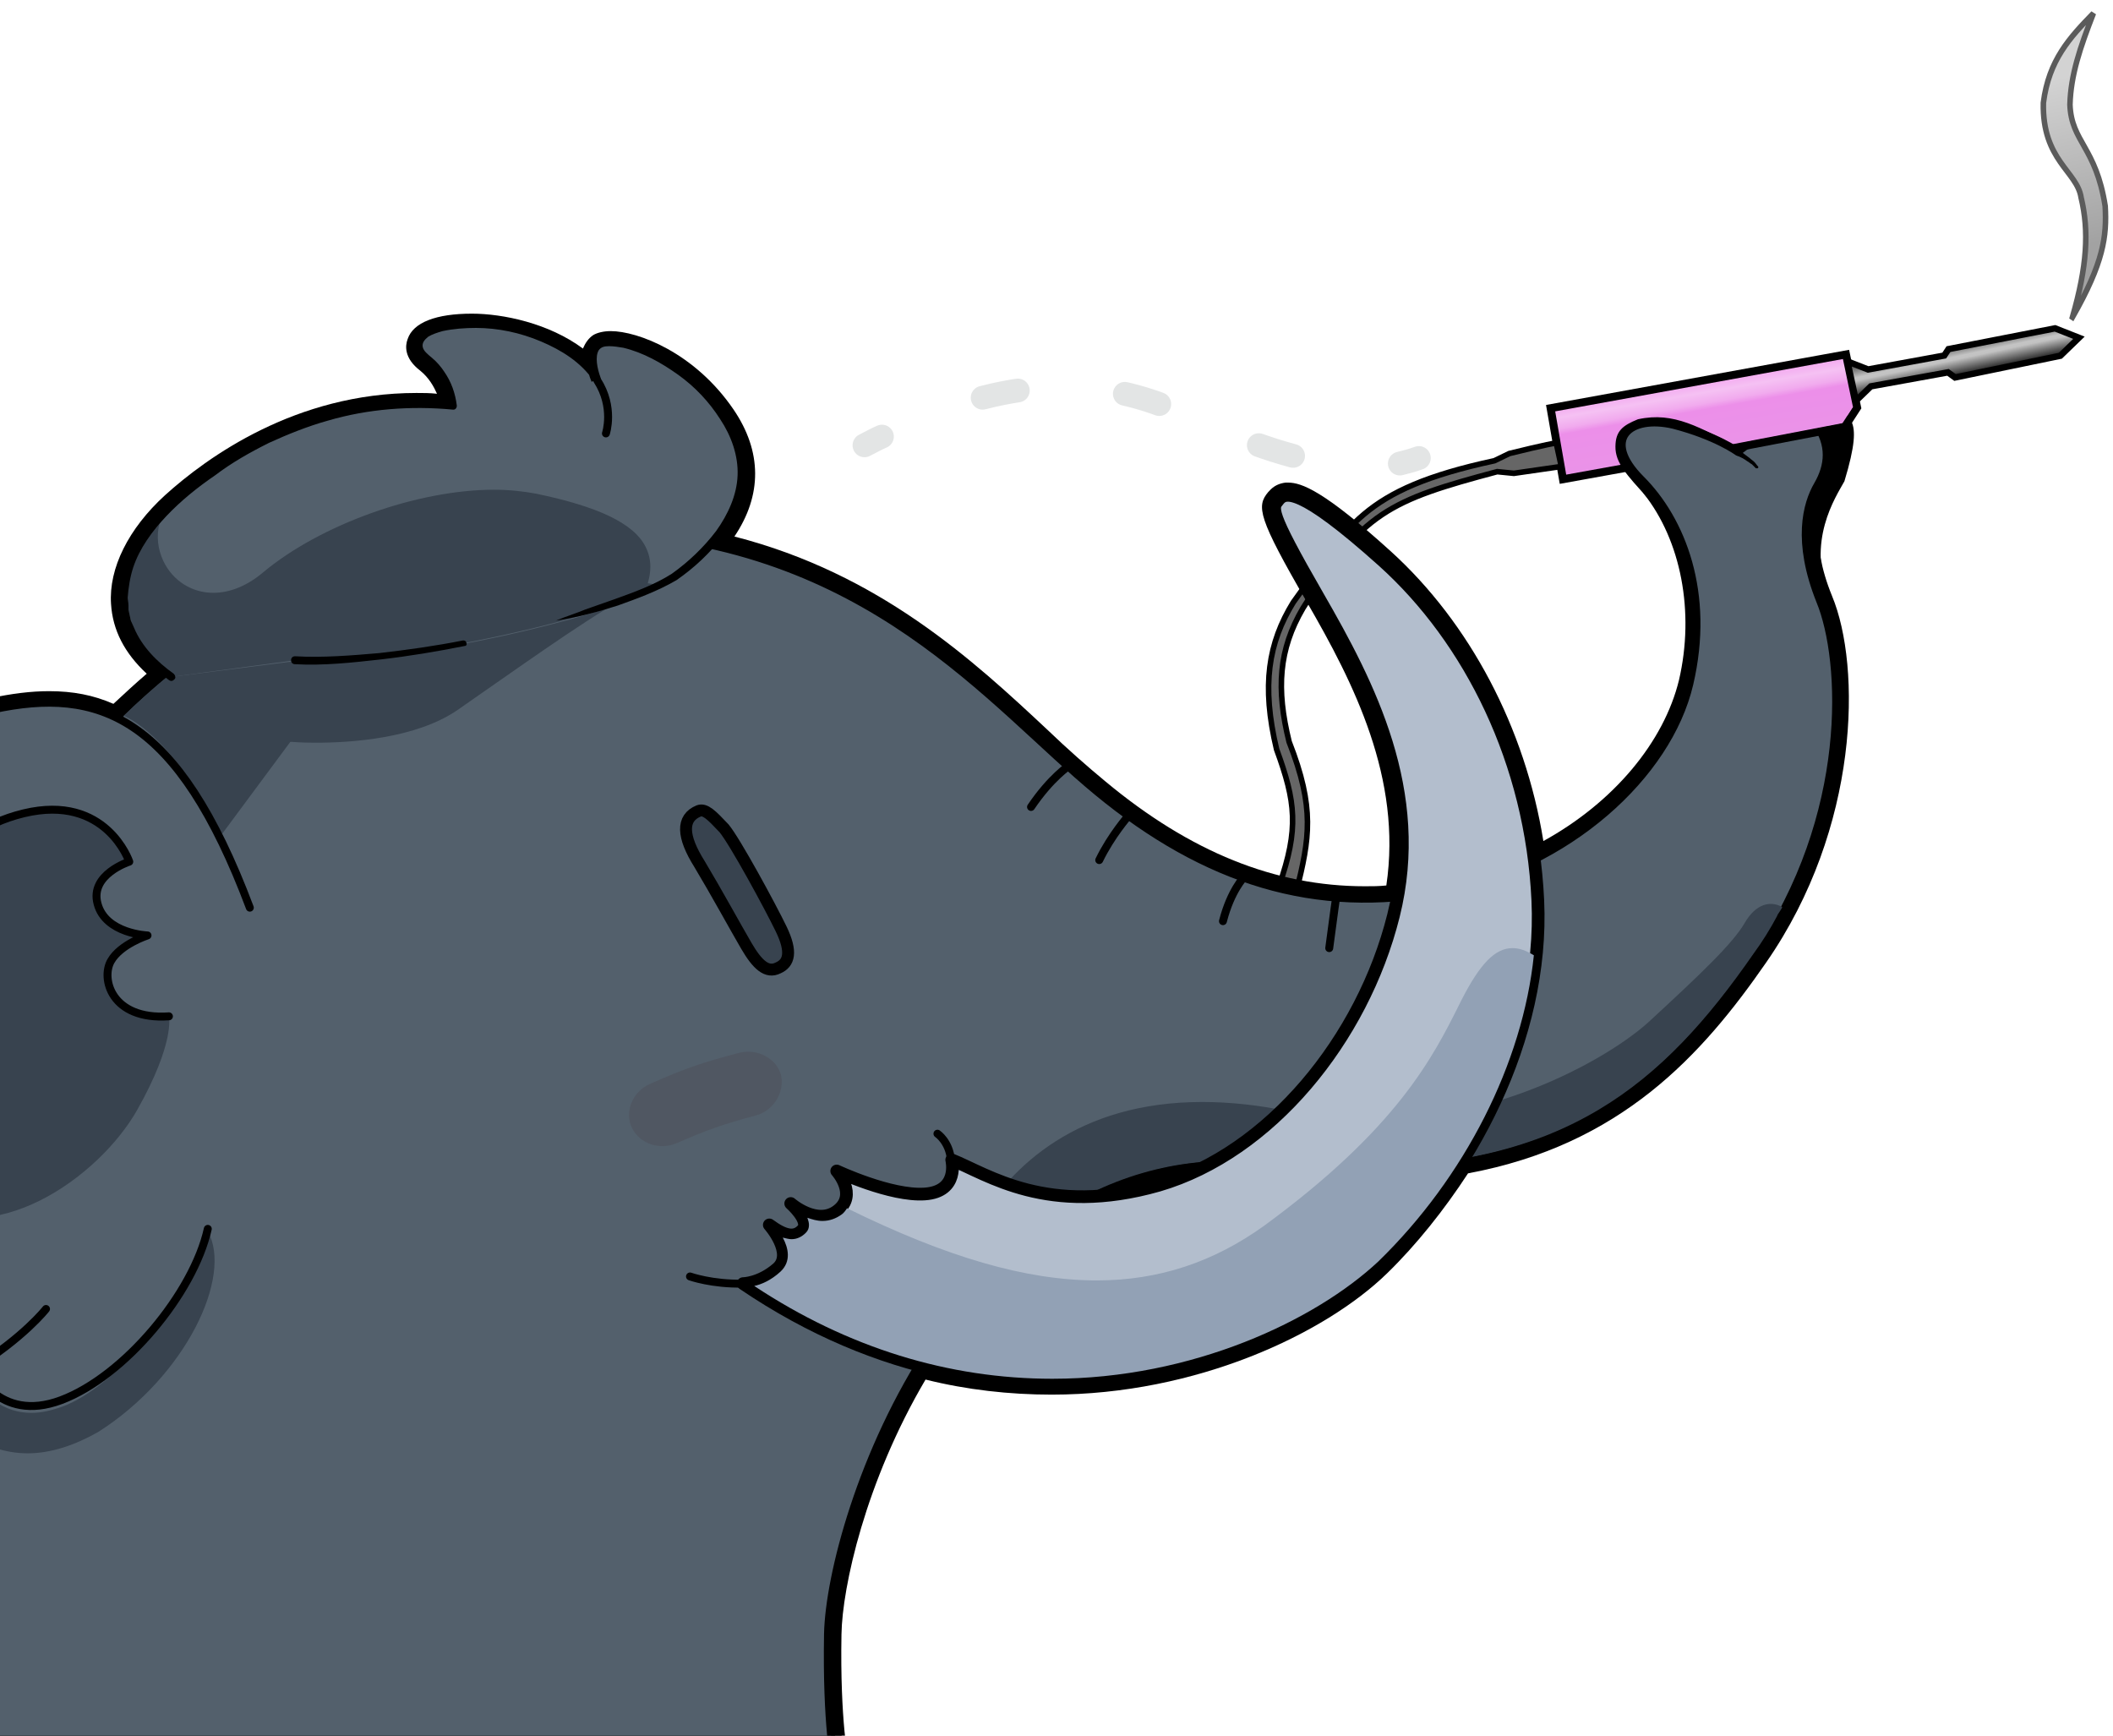 <?xml version="1.0" encoding="UTF-8" standalone="no"?>
<svg
   xmlns:dc="http://purl.org/dc/elements/1.1/"
   xmlns:cc="http://creativecommons.org/ns#"
   xmlns:rdf="http://www.w3.org/1999/02/22-rdf-syntax-ns#"
   xmlns:svg="http://www.w3.org/2000/svg"
   xmlns="http://www.w3.org/2000/svg"
   xmlns:xlink="http://www.w3.org/1999/xlink"
   xmlns:sodipodi="http://sodipodi.sourceforge.net/DTD/sodipodi-0.dtd"
   xmlns:inkscape="http://www.inkscape.org/namespaces/inkscape"
   viewBox="0 0 266.424 218.85"
   width="266.424"
   height="218.85"
   version="1.1"
   id="svg3877"
   sodipodi:docname="elephant_ui_iron.svg"
   inkscape:version="0.92.3 (2405546, 2018-03-11)"
   inkscape:export-filename="C:\Users\likea\Pictures\elephant_ui_iron.png"
   inkscape:export-xdpi="479.95999"
   inkscape:export-ydpi="479.95999">
  <defs
     id="defs3881">
    <linearGradient
       inkscape:collect="always"
       id="linearGradient6468">
      <stop
         style="stop-color:#d3d3d3;stop-opacity:1"
         offset="0"
         id="stop6464" />
      <stop
         style="stop-color:#a2a2a2;stop-opacity:1"
         offset="1"
         id="stop6466" />
    </linearGradient>
    <linearGradient
       inkscape:collect="always"
       id="linearGradient6438">
      <stop
         style="stop-color:#ea93e8;stop-opacity:1;"
         offset="0"
         id="stop6434" />
      <stop
         id="stop6442"
         offset="0.616"
         style="stop-color:#ec8fe9;stop-opacity:1" />
      <stop
         style="stop-color:#f1abee;stop-opacity:1"
         offset="0.701"
         id="stop6446" />
      <stop
         style="stop-color:#f5c1f3;stop-opacity:1"
         offset="0.851"
         id="stop6444" />
      <stop
         style="stop-color:#f3a9f0;stop-opacity:1"
         offset="1"
         id="stop6436" />
    </linearGradient>
    <linearGradient
       inkscape:collect="always"
       id="linearGradient6408">
      <stop
         style="stop-color:#292929;stop-opacity:1"
         offset="0"
         id="stop6404" />
      <stop
         id="stop6416"
         offset="0.448"
         style="stop-color:#c2c2c2;stop-opacity:1" />
      <stop
         id="stop6412"
         offset="0.53"
         style="stop-color:#c4c4c4;stop-opacity:1" />
      <stop
         style="stop-color:#3d3d3d;stop-opacity:1"
         offset="0.952"
         id="stop6414" />
      <stop
         style="stop-color:#171717;stop-opacity:0"
         offset="1"
         id="stop6406" />
    </linearGradient>
    <linearGradient
       inkscape:collect="always"
       xlink:href="#linearGradient6408"
       id="linearGradient6410"
       x1="645.618"
       y1="852.737"
       x2="644.709"
       y2="848.439"
       gradientUnits="userSpaceOnUse" />
    <linearGradient
       inkscape:collect="always"
       xlink:href="#linearGradient6438"
       id="linearGradient6440"
       x1="592.971"
       y1="866.479"
       x2="591.413"
       y2="857.518"
       gradientUnits="userSpaceOnUse" />
    <linearGradient
       inkscape:collect="always"
       xlink:href="#linearGradient6468"
       id="linearGradient6470"
       x1="656.087"
       y1="814.524"
       x2="661.046"
       y2="835.242"
       gradientUnits="userSpaceOnUse"
       gradientTransform="translate(-0.441,1.322)" />
    <linearGradient
       gradientTransform="translate(-395.9,-806.05)"
       inkscape:collect="always"
       xlink:href="#linearGradient6438"
       id="linearGradient6440-1"
       x1="592.971"
       y1="866.479"
       x2="591.413"
       y2="857.518"
       gradientUnits="userSpaceOnUse" />
  </defs>
  <sodipodi:namedview
     pagecolor="#ffffff"
     bordercolor="#666666"
     borderopacity="1"
     objecttolerance="10"
     gridtolerance="10"
     guidetolerance="10"
     inkscape:pageopacity="0"
     inkscape:pageshadow="2"
     inkscape:window-width="2447"
     inkscape:window-height="1417"
     id="namedview3879"
     showgrid="false"
     inkscape:zoom="72.593884"
     inkscape:cx="214.47147"
     inkscape:cy="159.9241"
     inkscape:window-x="1305"
     inkscape:window-y="1072"
     inkscape:window-maximized="1"
     inkscape:current-layer="g3875" />
  <g
     transform="translate(-395.9,-806.05)"
     id="g3875">
    <defs
       id="defs3800">
      <path
         id="a"
         d="M 395.9,745.1 H 690.5 V 1024.9 H 395.9 Z"
         inkscape:connector-curvature="0" />
    </defs>
    <clipPath
       id="b">
      <use
         xlink:href="#a"
         width="100%"
         height="100%"
         overflow="visible"
         id="use3802"
         style="overflow:visible"
         x="0"
         y="0" />
    </clipPath>
    <path
       style="fill:url(#linearGradient6440);fill-opacity:1;stroke:#000000;stroke-width:1px;stroke-linecap:butt;stroke-linejoin:miter;stroke-opacity:1"
       d="m 592.971,866.479 35.378,-6.39 1.714,-2.649 -1.403,-6.702 -37.248,6.779 z"
       id="path4697"
       inkscape:connector-curvature="0"
       sodipodi:nodetypes="cccccc" />
    <path
       style="fill:#666666;stroke:#000000;stroke-width:0.7;stroke-linecap:butt;stroke-linejoin:miter;stroke-miterlimit:4;stroke-dasharray:none;stroke-opacity:1"
       d="m 592.124,861.923 c -0.623,0 -5.913,1.311 -5.913,1.311 l -1.882,0.911 c -16.917,3.641 -18.435,8.359 -25.365,17.856 -3.139,5.114 -4.029,10.454 -2.1,18.541 2.42,6.609 2.834,9.994 0.318,17.19 l 2.2,0.632 c 1.618,-6.554 2.354,-10.389 -0.94,-18.775 -1.651,-6.678 -1.31,-11.636 1.74,-16.845 7.466,-12.098 10.927,-13.603 24.496,-17.221 l 2.101,0.209 5.981,-0.863 z"
       id="path6508"
       inkscape:connector-curvature="0"
       sodipodi:nodetypes="ccccccccccccc" />
    <path
       class="st53"
       d="m 339.3,1028.6 c 1.5,-3.2 14.4,-31.3 27.4,-58.8 -6,-9.3 -2,-17 1.5,-23.7 1.9,-3.7 3.8,-7.1 3.6,-10.4 -0.8,-22 8.1,-38.3 22.8,-41.6 2.8,-0.6 5.2,-0.9 7.5,-0.9 3,0 5.6,0.5 8.1,1.6 1.4,-1.3 2.8,-2.6 4.2,-3.8 -2.8,-2.6 -4.3,-5.5 -4.5,-8.8 -0.3,-4.5 2.2,-9.5 6.8,-13.7 5.3,-4.8 16.5,-12.9 31.7,-12.9 0.9,0 1.7,0 2.6,0.1 -0.4,-0.9 -1,-2 -2.1,-2.9 -2.1,-1.6 -1.9,-3.2 -1.6,-4 0.7,-2.1 3.6,-3.2 8.1,-3.2 3.9,0 9.7,1.2 14,4.4 0.3,-0.7 0.7,-1.3 1.3,-1.7 0.5,-0.3 1.3,-0.5 2.2,-0.5 3.4,0 10.6,2.7 15.5,9.9 3.6,5.3 3.6,10.8 0.1,16 18.3,4.7 30.1,15.6 39.5,24.4 2.5,2.4 5,4.6 7.3,6.5 10.7,8.9 21.4,13.2 32.7,13.2 0.9,0 1.8,0 2.7,-0.1 2,-13.5 -4.1,-25.5 -10,-35.7 -6.2,-10.7 -6.4,-12.1 -4.9,-13.9 l 0.1,-0.1 c 0.6,-0.7 1.3,-1 2.1,-1.1 h 0.3 c 1.7,0 4.5,1 13,8.7 9.9,9 16.9,22.2 19.2,36.5 8.9,-4.9 15.2,-12.5 17.1,-20.3 2,-8.6 0.247,-17.618 -4.453,-23.518 l -2.069,-4.566 c 3.914,-2.77 6.055,-3.122 13.446,-1.218 4.738,-3.516 8.46,-4.163 13.096,-3.346 C 629.444,861.169 628.3,864.6 626.5,867.9 c -1.1,1.9 -2.5,6.2 0.4,13.3 3.7,8.9 3.5,29.2 -8.3,46.2 -8.1,11.7 -18.3,23 -37.6,26.6 -3,4.6 -6.5,9 -10.2,12.6 -7.8,7.6 -24,15.3 -42.3,15.3 -5.3,0 -10.7,-0.6 -15.9,-1.9 -7.6,12.9 -10.5,26.2 -10.6,32.1 -0.2,11 0.9,16.1 0.9,16.2 l 0.4,1.8 -164.9,0.8 z"
       clip-path="url(#b)"
       id="path3805"
       inkscape:connector-curvature="0"
       sodipodi:nodetypes="cccccsccccscccsccsccccscccccsccccccccccccscccccc" />
    <path
       class="st53"
       d="m 339.8,1028.8 c 0.1,-0.3 13.9,-30.1 27.5,-59.1 -6.1,-9.2 -2.1,-16.8 1.4,-23.5 2,-3.7 3.8,-7.3 3.7,-10.6 -0.8,-21.7 8,-37.9 22.4,-41 2.7,-0.6 5.1,-0.9 7.4,-0.9 3,0 5.7,0.5 8.2,1.7 1.6,-1.6 3.2,-3 4.9,-4.4 -3,-2.6 -4.6,-5.5 -4.8,-8.8 -0.3,-4.4 2.1,-9.2 6.6,-13.3 5.3,-4.8 16.4,-12.8 31.4,-12.8 1.1,0 2.2,0 3.3,0.1 -0.3,-1.1 -1,-2.7 -2.5,-3.8 -1.8,-1.4 -1.7,-2.8 -1.5,-3.4 0.6,-1.8 3.4,-2.9 7.6,-2.9 4.4,0 10.3,1.5 14.3,4.8 0.1,-0.9 0.6,-1.7 1.3,-2.1 0.4,-0.3 1.1,-0.4 1.9,-0.4 3.3,0 10.3,2.6 15.1,9.7 3.6,5.3 3.5,10.9 -0.3,16.1 18.6,4.6 30.5,15.6 40,24.4 2.6,2.4 5,4.6 7.3,6.5 10.8,8.9 21.6,13.3 33.1,13.3 1,0 2.1,0 3.1,-0.1 2.2,-13.9 -4,-26.1 -10,-36.4 -6.3,-10.9 -6.2,-11.8 -5,-13.3 l 0.1,-0.1 c 0.2,-0.2 0.7,-0.9 1.8,-0.9 h 0.2 c 1.5,0 4.2,1 12.7,8.6 10,9.1 17,22.5 19.2,36.9 9.3,-5 16,-12.8 17.9,-20.9 2.1,-8.9 0.4,-17.4 -4.5,-23.4 -2.545,-2.846 -4.034,-4.354 -4.013,-6.448 0.02,-1.961 0.903,-2.648 2.833,-3.433 4.594,-1.011 7.838,1.081 12.726,3.578 3.374,-1.654 8.233,-7.094 11.788,-5.89 1.684,2.497 4.264,1.089 1.525,10.124 -1.1,2 -4.86,7.569 -1.86,14.869 3.6,8.8 3.4,28.8 -8.2,45.7 -8.1,11.7 -18.2,22.9 -37.5,26.4 -3,4.7 -6.5,9.1 -10.3,12.7 -7.8,7.5 -23.7,15.1 -42,15.1 -5.4,0 -10.9,-0.7 -16.1,-2 -7.7,13.1 -10.7,26.7 -10.9,32.7 -0.2,11.1 0.9,16.2 0.9,16.3 l 0.3,1.2 -163.5,0.8 z"
       clip-path="url(#b)"
       id="path3807"
       inkscape:connector-curvature="0"
       sodipodi:nodetypes="cccccsccccsccssccsccccscccsssccccsccccccccscccccc" />
    <path
       class="st58"
       d="m 388.5,927.9 c 20,-40 49.9,-56.3 83.4,-54.9 33.6,1.4 48.8,21.7 62.4,32.9 13.6,11.2 27.5,15.6 43.4,12.5 15.9,-3.1 28.5,-14.6 31.2,-26.1 2.7,-11.5 -1,-20.7 -6.1,-25.8 -5.1,-5.1 -1.386,-8.183 4.114,-6.883 5.4,1.4 8.1,3.4 8.1,3.4 0,0 7.786,-6.317 9.786,-3.617 2,2.7 1.7,5.4 0.3,7.8 -1.4,2.4 -2.7,7.1 0.3,14.6 3.1,7.5 4.1,27.1 -8.1,44.8 -12.2,17.6 -26.5,30.1 -62.1,26.5 -38.5,-3.9 -54.6,44.2 -54.9,59 -0.2,11.5 0.9,16.5 0.9,16.5 l -160.7,0.8 c 0.2,-0.1 33.4,-72.4 48,-101.5 z"
       clip-path="url(#b)"
       stroke-miterlimit="10"
       id="path3817"
       inkscape:connector-curvature="0"
       style="fill:#53606c;stroke:#000000;stroke-linecap:round;stroke-linejoin:round;stroke-miterlimit:10"
       sodipodi:nodetypes="ccssssccssccccccc" />
    <path
       class="st59"
       d="m 399.4,989.3 c -6.1,0 -9.9,-4.3 -10,-4.3 l -0.2,-0.2 -0.3,0.1 c -3.1,1 -6.1,1.5 -9,1.5 -6.1,0 -11.4,-2.2 -15.6,-6.5 1.4,-3 2.9,-6.1 4.3,-9.1 0.1,0.1 0.1,0.2 0.2,0.3 6.1,8 12.7,9.7 17,9.7 3.2,0 5.6,-0.9 6.6,-1.3 0.7,1.3 3,4.7 7.5,4.7 1.2,0 2.5,-0.3 3.9,-0.8 6.7,-2.5 15.7,-13.1 18.3,-22.1 3.2,5.7 -2.8,18.3 -13.8,25.3 -3,1.7 -6,2.7 -8.9,2.7 z m 24.5,-78.1 c -5.7,-11.1 -10.8,-14.2 -12.4,-14.9 15.7,-15.3 34.7,-23 56.6,-23 1.3,0 2.5,0 3.8,0.1 2.1,0.1 4.2,0.3 6.4,0.5 1.5,2.7 -0.4,5.6 -0.8,6.3 -3,0.8 -11.2,6.5 -18.5,11.6 -1.9,1.3 -3.7,2.6 -5.3,3.7 -5.3,3.7 -13.6,4.2 -18,4.2 -1.8,0 -2.9,-0.1 -2.9,-0.1 h -0.3 z m 95.3,49 c 4.2,-7.1 12.6,-15.2 28.3,-15.2 3.5,0 7.2,0.4 11,1.2 3.4,0.7 7,1.1 10.6,1.1 15.9,0 29.8,-7.9 34.8,-12.5 6.5,-6 10.5,-9.8 12,-12.4 1.4,-2.4 3.2,-2.8 4.7,-2 0.1,0.1 -0.7,1.1 -0.6,1.1 -0.9,1.7 -1.9,3.3 -3,4.8 -11.5,16.6 -23.9,26.9 -50,26.9 -3.6,0 -7.5,-0.2 -11.6,-0.6 -1.5,-0.2 -3,-0.2 -4.4,-0.2 -9.4,0 -18.1,3.2 -25.9,9.4 z"
       clip-path="url(#b)"
       id="path3819"
       inkscape:connector-curvature="0"
       style="fill:#38434f" />
    <path
       class="st58"
       d="m 427.4,920.5 c -9.1,-24.2 -19,-27.9 -32.4,-25 -13.4,3 -22.4,18 -21.6,40 0.4,10.2 -15.5,20.5 -4.3,35 11.2,14.5 23.5,8 23.5,8 0,0 3,7.1 11,4.1 8,-3 16.7,-13.5 18.5,-21.6"
       clip-path="url(#b)"
       stroke-miterlimit="10"
       id="path3821"
       inkscape:connector-curvature="0"
       style="fill:#53606c;stroke:#000000;stroke-linecap:round;stroke-linejoin:round;stroke-miterlimit:10" />
    <path
       class="st59"
       d="m 417.2,934.2 c -7.3,0.5 -8.6,-4.8 -7.3,-7 1.2,-2.1 4.6,-3.2 4.6,-3.2 0,0 -5.3,-0.2 -6.3,-4 -1,-3.7 4,-5.3 4,-5.3 0,0 -2.9,-8.6 -13.3,-6.1 -10.4,2.5 -14.4,11.7 -14.2,19 0.6,15.3 -10.2,22.8 0,29.7 10.1,6.9 23.7,-2.8 28.5,-11.3 4.8,-8.5 4,-11.8 4,-11.8 z"
       clip-path="url(#b)"
       id="path3823"
       inkscape:connector-curvature="0"
       style="fill:#38434f" />
    <path
       class="st57"
       d="m 392.6,978.6 c 6.3,-3.9 9.1,-7.5 9.1,-7.5 m 15.5,-36.9 c -7.3,0.5 -8.6,-4.8 -7.3,-7 1.2,-2.1 4.6,-3.2 4.6,-3.2 0,0 -5.3,-0.2 -6.3,-4 -1,-3.7 4,-5.3 4,-5.3 0,0 -2.9,-8.6 -13.3,-6.1 -10.4,2.5 -14.6,11.7 -14.2,19"
       clip-path="url(#b)"
       stroke-miterlimit="10"
       id="path3825"
       inkscape:connector-curvature="0"
       style="fill:none;stroke:#000000;stroke-linecap:round;stroke-linejoin:round;stroke-miterlimit:10" />
    <path
       d="m 417.5,891.4 c -9.8,-6.9 -6.2,-16 0.3,-21.8 6.5,-5.8 19,-14 35.2,-12.2 0,0 -0.2,-3.5 -3.1,-5.8 -2.9,-2.3 -0.5,-4.5 5.5,-4.5 6,0 12.9,2.6 15.8,6.9 0,0 -1.4,-3.2 0.4,-4.4 1.8,-1.2 10.2,1 15.6,9 5.4,8 1.1,14.9 -5.2,19.9 -6.3,5 -36.2,11.6 -48.8,10.9"
       clip-path="url(#b)"
       id="path3827"
       inkscape:connector-curvature="0"
       style="fill:#53606c" />
    <g
       class="st53"
       clip-path="url(#b)"
       id="g3831">
      <path
         class="st36"
         d="m 459.5,878.7 c -11.1,0.6 -22.1,3.3 -32.9,6.1 -4.1,1.1 -8.2,2.2 -12.4,2 -0.4,0 -0.8,-0.1 -1.3,-0.1 1,1.6 2.5,3.2 4.6,4.7 l 15.6,-2.1 c 11.3,0.7 37,-4.7 46.4,-9.4 -6.5,-1.1 -13.3,-1.5 -20,-1.2 z"
         id="path3829"
         inkscape:connector-curvature="0"
         style="fill:#38434f" />
    </g>
    <path
       class="st59"
       d="m 417.5,890.8 c -3.5,-2.5 -5.3,-5.5 -5.5,-8.8 -0.2,-3.2 1.2,-6.7 4,-9.9 -0.4,1.6 -0.2,3.2 0.5,4.7 1.2,2.5 3.6,4 6.3,4 2.1,0 4.3,-0.9 6.3,-2.6 7.2,-6 19.4,-10.4 29.1,-10.4 1.9,0 3.7,0.2 5.3,0.5 7.7,1.6 12.3,3.7 13.8,6.7 0.8,1.6 0.8,3.3 0,5.4 -10.1,4.3 -31.2,8.6 -42.1,8.6 -0.7,0 -1.4,0 -2.1,-0.1 -1.4,-0.1 -2.8,-0.1 -4,-0.1 -7.5,-0.1 -10.6,1.4 -11.6,2 z"
       clip-path="url(#b)"
       id="path3833"
       inkscape:connector-curvature="0"
       style="fill:#38434f" />
    <path
       class="st57"
       d="m 471.2,854 c 2.2,3.4 1.1,6.7 1.1,6.7"
       clip-path="url(#b)"
       stroke-miterlimit="10"
       id="path3835"
       inkscape:connector-curvature="0"
       style="fill:none;stroke:#000000;stroke-linecap:round;stroke-linejoin:round;stroke-miterlimit:10" />
    <path
       d="m 489.6,967.9 c 34.6,23.5 68.7,8.7 80.2,-2.4 11.4,-11.1 20.8,-28.5 20,-45.9 -0.8,-17.4 -8.5,-32.9 -19.5,-42.8 -10.7,-9.6 -12.4,-8.7 -13.2,-7.7 -0.8,1 -1.4,1.1 5,12.2 6.4,11.1 13.4,24.6 9.5,40.2 -3.9,15.6 -15.6,29.9 -29.6,34 -14,4 -21.6,-1.4 -26.1,-3.2 0,0 1,4 -3.4,4.3 -4.3,0.3 -11.1,-2.9 -11.1,-2.9 0,0 2.7,3 0.1,5 -2.6,2 -5.9,-0.9 -5.9,-0.9 0,0 2.5,2.2 1.5,3.3 -1,1.1 -2.3,0.8 -4.2,-0.6 0,0 3.2,3.6 1,5.5 -2.2,1.9 -4.3,1.9 -4.3,1.9 z"
       clip-path="url(#b)"
       stroke-miterlimit="10"
       id="path3837"
       inkscape:connector-curvature="0"
       style="fill:#b3becd;stroke:#000000;stroke-width:1.6;stroke-linecap:round;stroke-linejoin:round;stroke-miterlimit:10" />
    <path
       d="m 528.6,979.9 c -13.1,0 -25.8,-3.9 -37.6,-11.7 0.9,-0.2 2.1,-0.7 3.3,-1.8 1.4,-1.3 1,-3 0.3,-4.3 0.4,0.1 0.8,0.2 1.1,0.2 0.7,0 1.3,-0.3 1.8,-0.8 0.3,-0.3 0.4,-0.6 0.4,-1 0,-0.3 -0.1,-0.6 -0.2,-0.9 0.6,0.2 1.2,0.4 1.9,0.4 0.9,0 1.7,-0.3 2.4,-0.8 0.3,-0.2 0.5,-0.5 0.7,-0.8 12.6,6.2 22.6,9.1 31.5,9.1 7.8,0 14.7,-2.3 21.1,-6.9 16.8,-12.3 21.3,-21.3 24.6,-27.9 l 0.3,-0.6 c 2.3,-4.5 4.2,-6.5 6.4,-6.5 0.9,0 1.7,0.3 2.7,0.9 -1.4,13.6 -8.7,28 -19.6,38.6 -7.9,7.4 -23.4,14.8 -41.1,14.8 z"
       clip-path="url(#b)"
       id="path3839"
       inkscape:connector-curvature="0"
       style="fill:#92a1b5" />
    <path
       class="st57"
       d="m 489.6,967.9 c -3.9,0.1 -6.7,-0.9 -6.7,-0.9"
       clip-path="url(#b)"
       stroke-miterlimit="10"
       id="path3841"
       inkscape:connector-curvature="0"
       style="fill:none;stroke:#000000;stroke-linecap:round;stroke-linejoin:round;stroke-miterlimit:10" />
    <path
       d="m 484,908.3 c -2.2,0.9 -2.1,3.2 0.1,6.7 2.1,3.5 4.5,7.9 5.9,10.3 1.4,2.4 2.6,3.5 4,2.8 1.4,-0.6 1.8,-2 0.4,-4.9 -1.4,-2.9 -5.8,-11 -7.2,-12.7 -1.6,-1.7 -2.4,-2.5 -3.2,-2.2 z"
       clip-path="url(#b)"
       stroke-miterlimit="10"
       id="path3843"
       inkscape:connector-curvature="0"
       style="fill:#38434f;stroke:#000000;stroke-width:1.5;stroke-linecap:round;stroke-linejoin:round;stroke-miterlimit:10" />
    <path
       class="st57"
       d="m 525.9,907.8 c 2.5,-3.7 4.8,-5.2 4.8,-5.2 m 3.8,11.9 c 1.5,-3.1 3.7,-5.6 3.7,-5.6 m 11.9,13.3 c 1,-3.9 2.7,-5.6 2.7,-5.6 m 10.7,9 c 0.6,-4.6 0.9,-6.6 0.9,-6.6"
       clip-path="url(#b)"
       stroke-miterlimit="10"
       id="path3845"
       inkscape:connector-curvature="0"
       style="fill:none;stroke:#000000;stroke-linecap:round;stroke-linejoin:round;stroke-miterlimit:10" />
    <g
       class="st53"
       clip-path="url(#b)"
       id="g3853">
      <path
         class="st49"
         d="m 504.9,862.2 c 0.8,-0.4 1.5,-0.8 2.2,-1.1"
         id="path3847"
         inkscape:connector-curvature="0"
         style="fill:none;stroke:#e3e5e5;stroke-width:3;stroke-linecap:round;stroke-linejoin:round" />
      <path
         d="m 519.8,856.2 c 13.6,-3.5 22.1,0.5 28.2,3.3 5.3,2.4 11.6,4.7 17.6,5.3"
         id="path3849"
         inkscape:connector-curvature="0"
         style="fill:none;stroke:#e3e5e5;stroke-width:3;stroke-linecap:round;stroke-linejoin:round;stroke-dasharray:4.529, 13.586" />
      <path
         class="st49"
         d="m 572.4,864.5 c 0.8,-0.2 1.6,-0.4 2.4,-0.7"
         id="path3851"
         inkscape:connector-curvature="0"
         style="fill:none;stroke:#e3e5e5;stroke-width:3;stroke-linecap:round;stroke-linejoin:round" />
    </g>
    <g
       class="st53"
       clip-path="url(#b)"
       id="g3857">
      <path
         d="m 491.2,946.7 c -4.1,1.1 -6.1,1.8 -10,3.5 -2.1,0.9 -4.6,0.1 -5.6,-1.9 -1,-2 0,-4.6 2.3,-5.6 4.3,-1.9 6.6,-2.7 11.2,-3.9 2.4,-0.6 4.8,0.8 5.3,2.9 0.4,2.2 -1,4.4 -3.2,5 z"
         id="path3855"
         inkscape:connector-curvature="0"
         style="fill:#505762" />
    </g>
    <path
       class="st57"
       d="M 515.8,952.3 C 515.6,950 514.1,949 514.1,949"
       clip-path="url(#b)"
       stroke-miterlimit="10"
       id="path3859"
       inkscape:connector-curvature="0"
       style="fill:none;stroke:#000000;stroke-linecap:round;stroke-linejoin:round;stroke-miterlimit:10" />
    <g
       class="st53"
       clip-path="url(#b)"
       id="g3863">
      <path
         d="m 454.5,887.5 c -3.5,0.7 -7.1,1.3 -10.6,1.7 -3.6,0.4 -7.2,0.8 -10.8,0.6 -0.3,0 -0.5,-0.2 -0.5,-0.5 0,-0.3 0.2,-0.5 0.5,-0.5 3.5,0.2 7.1,-0.1 10.6,-0.4 3.5,-0.4 7.1,-0.9 10.6,-1.6 0.2,0 0.4,0.1 0.4,0.3 0.1,0.2 0,0.4 -0.2,0.4 z"
         id="path3861"
         inkscape:connector-curvature="0" />
    </g>
    <g
       class="st53"
       clip-path="url(#b)"
       id="g3867">
      <path
         d="m 417.2,891.8 c -2.2,-1.6 -4.3,-3.6 -5.4,-6.2 l -0.4,-1 -0.2,-1 -0.1,-0.5 v -0.5 c 0,-0.4 -0.1,-0.7 -0.1,-1.1 0,-1.4 0.2,-2.8 0.7,-4.1 0.9,-2.6 2.6,-4.9 4.4,-6.9 1.9,-2 4,-3.6 6.2,-5.2 2.2,-1.6 4.6,-2.9 7,-4.1 2.4,-1.2 5,-2.2 7.6,-2.9 5.2,-1.5 10.7,-1.9 16.1,-1.4 l -0.6,0.5 c -0.2,-1.3 -0.7,-2.7 -1.4,-3.8 -0.4,-0.6 -0.8,-1.1 -1.4,-1.5 -0.5,-0.5 -1.2,-1 -1.5,-1.9 -0.1,-0.2 -0.1,-0.5 -0.1,-0.7 0.1,-0.2 0.1,-0.5 0.2,-0.7 0.2,-0.4 0.6,-0.7 0.9,-0.9 0.7,-0.5 1.4,-0.7 2.2,-0.9 1.5,-0.3 3,-0.4 4.4,-0.4 2.9,0.1 5.9,0.7 8.6,1.8 2.7,1.1 5.3,2.8 7.1,5.3 l -0.9,0.5 c -0.3,-0.7 -0.5,-1.3 -0.5,-2.1 -0.1,-0.7 0,-1.5 0.4,-2.3 0.3,-0.3 0.5,-0.7 1,-0.8 0.2,-0.1 0.4,-0.1 0.6,-0.2 0.2,0 0.4,-0.1 0.6,-0.1 0.7,0 1.4,0.1 2.1,0.2 1.4,0.3 2.6,0.8 3.9,1.4 1.2,0.6 2.4,1.3 3.5,2.1 2.2,1.6 4.1,3.6 5.6,5.9 0.7,1.2 1.4,2.4 1.8,3.7 0.3,0.6 0.4,1.3 0.5,2 0.1,0.3 0.1,0.7 0.1,1 v 1 c -0.1,2.8 -1.3,5.5 -3,7.6 -1.7,2.2 -3.6,4 -5.9,5.6 -2.4,1.4 -4.9,2.3 -7.4,3.2 -2.5,0.8 -5.1,1.5 -7.8,1.9 1.2,-0.5 2.5,-0.9 3.7,-1.4 l 3.7,-1.3 c 2.5,-0.9 5,-1.8 7.2,-3.2 2.1,-1.5 4,-3.3 5.6,-5.4 1.5,-2.1 2.6,-4.5 2.7,-7 0.1,-2.5 -0.8,-5 -2.2,-7.1 -1.4,-2.2 -3.2,-4.1 -5.3,-5.6 -2.1,-1.5 -4.4,-2.8 -6.9,-3.4 -0.6,-0.1 -1.2,-0.2 -1.8,-0.2 -0.6,0 -1,0.1 -1.3,0.5 -0.5,0.8 -0.2,2.3 0.2,3.4 0.1,0.3 0,0.5 -0.3,0.6 -0.2,0.1 -0.4,0 -0.6,-0.2 -1.6,-2.3 -4,-3.8 -6.6,-4.9 -2.6,-1.1 -5.4,-1.7 -8.2,-1.7 -1.4,0 -2.8,0.1 -4.2,0.4 -0.7,0.2 -1.3,0.4 -1.8,0.7 -0.5,0.4 -0.8,0.8 -0.7,1.3 0.1,0.5 0.6,0.9 1.2,1.4 0.6,0.5 1.1,1.1 1.5,1.7 0.9,1.3 1.4,2.7 1.6,4.3 0,0.3 -0.2,0.5 -0.4,0.5 H 453 c -5.3,-0.5 -10.7,-0.1 -15.8,1.4 -2.5,0.7 -5,1.7 -7.4,2.8 -2.4,1.2 -4.7,2.5 -6.8,4.1 -2.2,1.5 -4.3,3.2 -6.1,5.1 -1.8,1.9 -3.4,4.1 -4.2,6.5 -0.4,1.2 -0.6,2.5 -0.7,3.8 0,0.3 0.1,0.6 0.1,1 v 0.5 l 0.1,0.5 0.2,0.9 0.4,0.9 c 1,2.4 2.9,4.3 5,5.8 0.2,0.2 0.3,0.5 0.1,0.7 -0.2,0.2 -0.4,0.3 -0.7,0.1 z"
         id="path3865"
         inkscape:connector-curvature="0" />
    </g>
    <g
       class="st53"
       clip-path="url(#b)"
       id="g3873">
      <path
         class="st36"
         d="m 615.1,863.2 c 2,1.2 2.3,1.8 2.3,1.8"
         id="path3869"
         inkscape:connector-curvature="0"
         style="fill:#38434f" />
      <path
         d="m 615.3,862.9 1.2,0.9 c 0.2,0.2 0.4,0.3 0.6,0.5 0.2,0.2 0.3,0.4 0.5,0.6 0,0.1 0,0.2 -0.1,0.2 h -0.2 l -0.5,-0.5 c -0.2,-0.1 -0.4,-0.3 -0.6,-0.4 -0.4,-0.3 -0.8,-0.5 -1.3,-0.7 -0.2,-0.1 -0.2,-0.3 -0.1,-0.5 0.1,-0.2 0.2,-0.2 0.5,-0.1 -0.1,0 -0.1,0 0,0 z"
         id="path3871"
         inkscape:connector-curvature="0" />
    </g>
    <path
       style="fill:url(#linearGradient6410);stroke:#000000;stroke-width:0.8;stroke-linecap:butt;stroke-linejoin:miter;stroke-opacity:1;fill-opacity:1;stroke-miterlimit:4;stroke-dasharray:none"
       d="m 628.836,851.621 2.608,1.016 9.603,-1.757 0.532,-0.81 13.436,-2.62 3.013,1.188 -2.343,2.27 -13.281,2.74 -0.888,-0.646 -9.726,1.764 -1.879,1.823 z"
       id="path4701"
       inkscape:connector-curvature="0"
       sodipodi:nodetypes="cccccccccccc" />
    <path
       style="fill:url(#linearGradient6470);fill-opacity:1;stroke:#5b5b5b;stroke-width:0.7;stroke-linecap:butt;stroke-linejoin:miter;stroke-opacity:1;stroke-miterlimit:4;stroke-dasharray:none"
       d="m 657.208,846.061 c 3.936,-6.917 4.347,-10.204 4.13,-14.026 -1.167,-7.476 -4.257,-8.071 -4.442,-12.78 0.099,-3.755 1.284,-7.23 2.961,-11.533 -2.984,3.057 -5.633,5.915 -6.312,11.299 -0.161,7.234 4.265,8.647 4.753,11.922 1.03,4.287 0.755,8.69 -1.091,15.117 z"
       id="path4703"
       inkscape:connector-curvature="0"
       sodipodi:nodetypes="ccccccc" />
    <path
       style="fill:url(#linearGradient6440-1);fill-opacity:1;stroke:#000000;stroke-width:1px;stroke-linecap:butt;stroke-linejoin:miter;stroke-opacity:0"
       d="m 231.246,48.903 -13.735,2.678 1.073,4.467 13.692,-2.629 1.364,-2.111 z"
       transform="translate(395.9,806.05)"
       id="path4697-6"
       inkscape:connector-curvature="0"
       sodipodi:nodetypes="cccccc" />
    <path
       style="fill:none;stroke:#000000;stroke-width:1px;stroke-linecap:butt;stroke-linejoin:miter;stroke-opacity:1"
       d="m 614.279,862.586 14.332,-2.745 z"
       id="path6506"
       inkscape:connector-curvature="0"
       sodipodi:nodetypes="ccc" />
  </g>
</svg>
